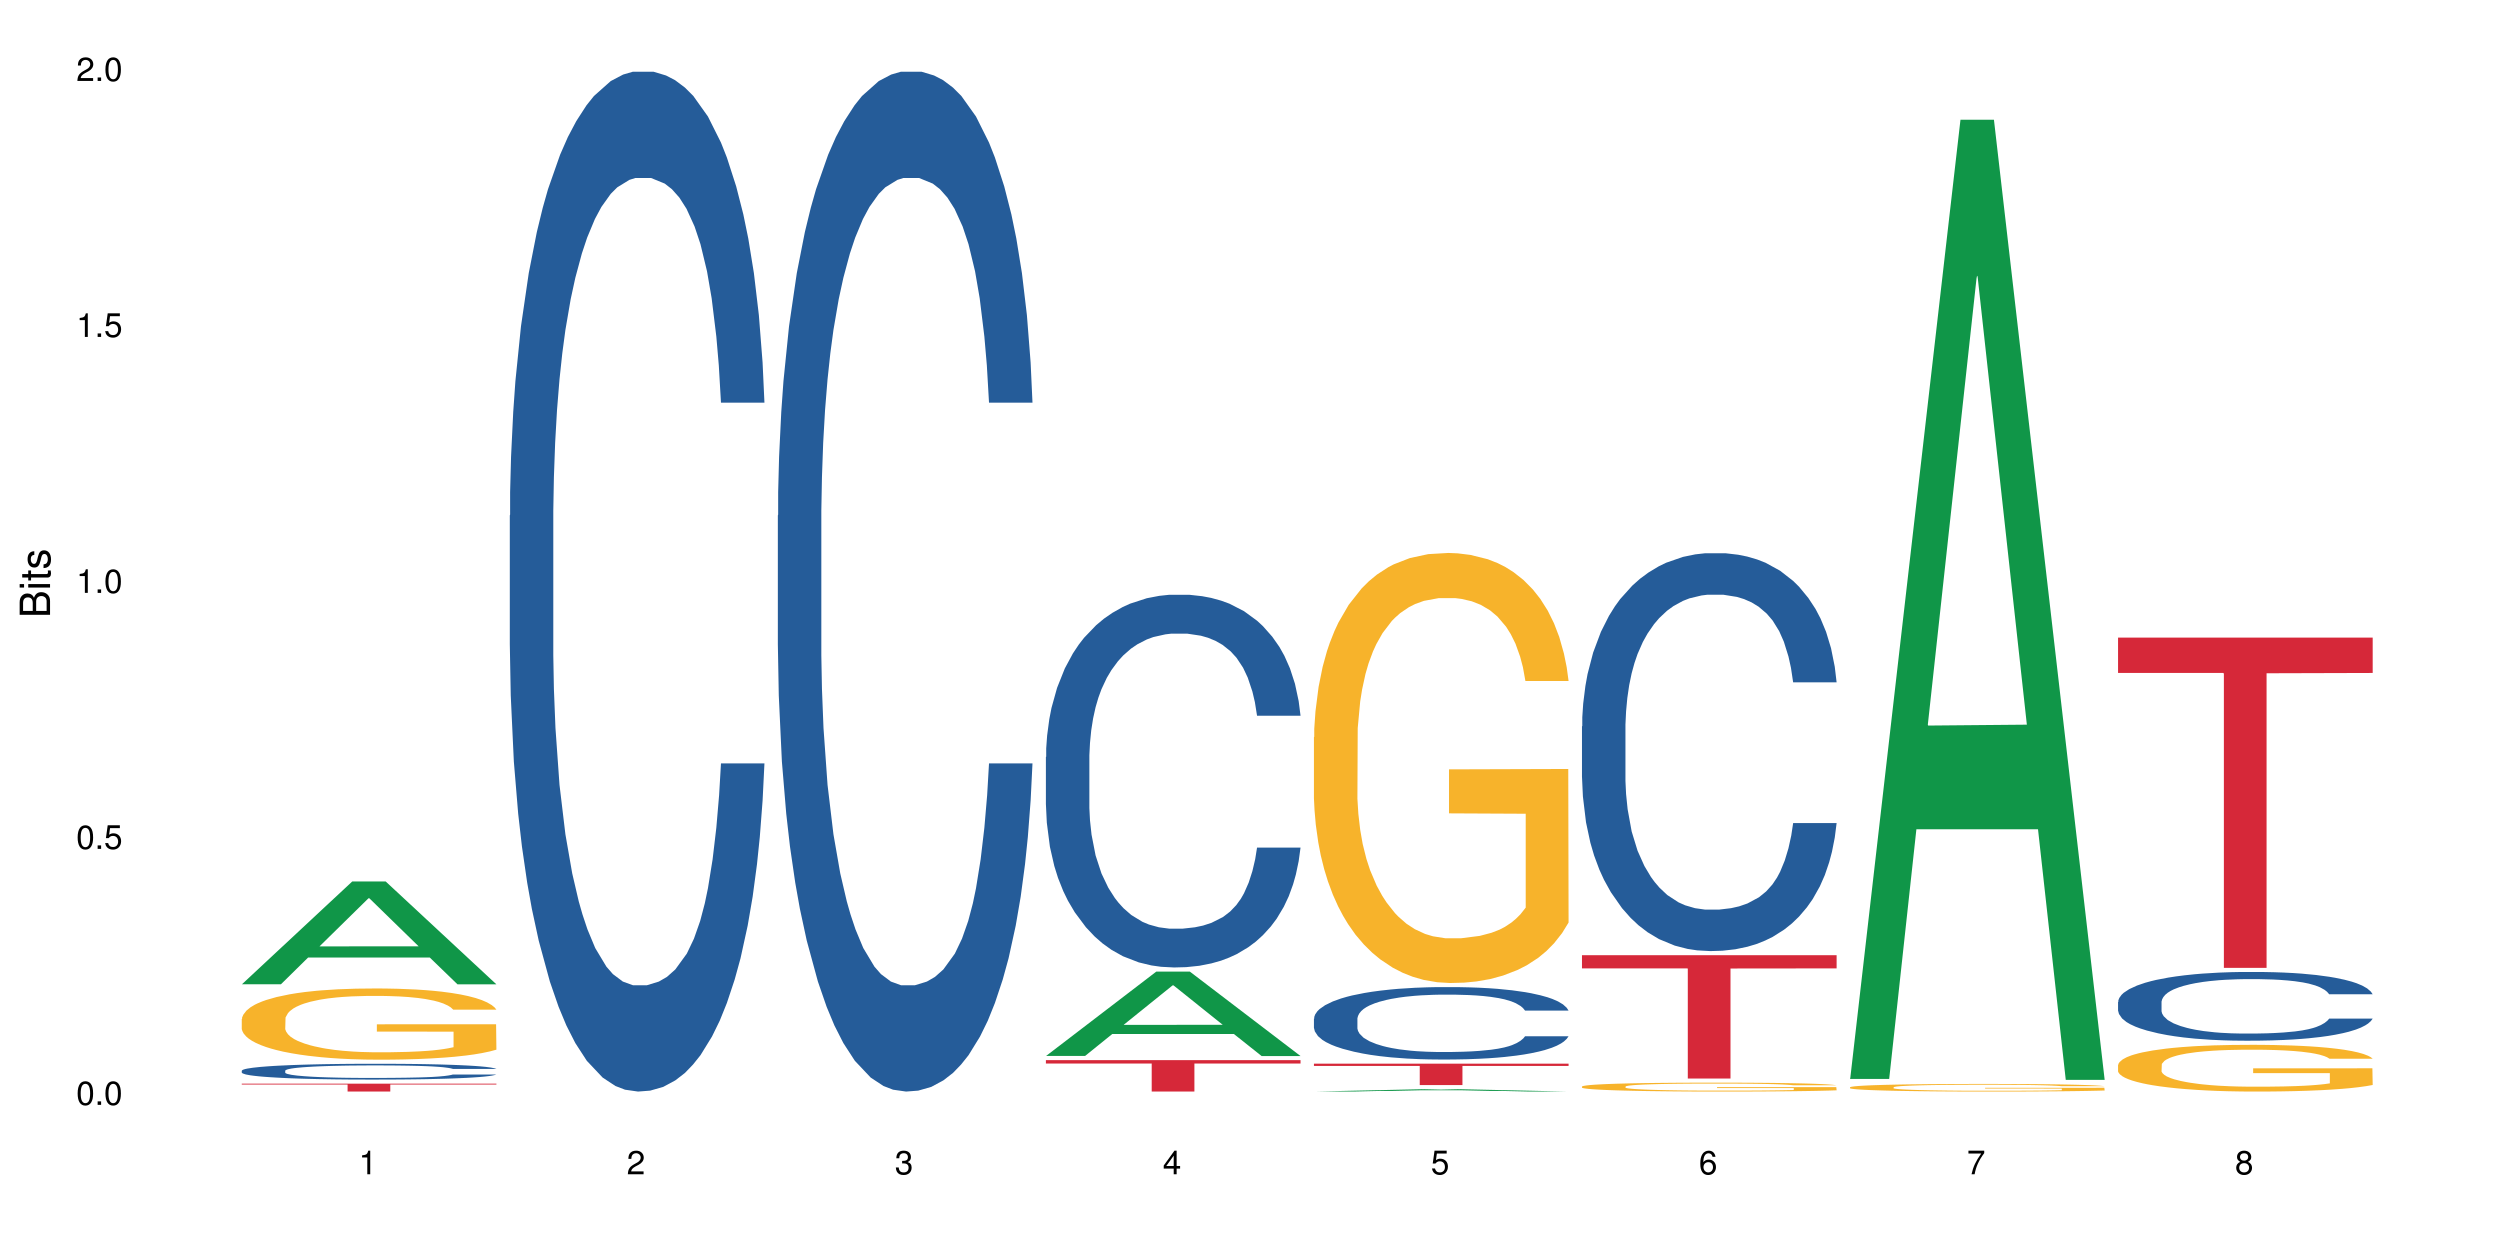 <?xml version="1.0" encoding="UTF-8"?>
<svg xmlns="http://www.w3.org/2000/svg" xmlns:xlink="http://www.w3.org/1999/xlink" width="720pt" height="360pt" viewBox="0 0 720 360" version="1.1">
<defs>
<g>
<symbol overflow="visible" id="glyph0-0">
<path style="stroke:none;" d=""/>
</symbol>
<symbol overflow="visible" id="glyph0-1">
<path style="stroke:none;" d="M 2.641 -6.797 C 2 -6.797 1.422 -6.531 1.078 -6.047 C 0.641 -5.453 0.406 -4.547 0.406 -3.297 C 0.406 -1 1.188 0.219 2.641 0.219 C 4.078 0.219 4.859 -1 4.859 -3.234 C 4.859 -4.562 4.656 -5.438 4.203 -6.047 C 3.844 -6.531 3.281 -6.797 2.641 -6.797 Z M 2.641 -6.047 C 3.547 -6.047 4 -5.125 4 -3.312 C 4 -1.375 3.562 -0.484 2.625 -0.484 C 1.734 -0.484 1.281 -1.422 1.281 -3.281 C 1.281 -5.141 1.734 -6.047 2.641 -6.047 Z M 2.641 -6.047 "/>
</symbol>
<symbol overflow="visible" id="glyph0-2">
<path style="stroke:none;" d="M 1.828 -1 L 0.828 -1 L 0.828 0 L 1.828 0 Z M 1.828 -1 "/>
</symbol>
<symbol overflow="visible" id="glyph0-3">
<path style="stroke:none;" d="M 4.562 -6.797 L 1.062 -6.797 L 0.547 -3.094 L 1.328 -3.094 C 1.719 -3.562 2.047 -3.734 2.578 -3.734 C 3.484 -3.734 4.062 -3.109 4.062 -2.094 C 4.062 -1.125 3.484 -0.531 2.578 -0.531 C 1.828 -0.531 1.375 -0.906 1.188 -1.672 L 0.328 -1.672 C 0.453 -1.109 0.547 -0.844 0.75 -0.594 C 1.125 -0.078 1.828 0.219 2.594 0.219 C 3.969 0.219 4.922 -0.781 4.922 -2.219 C 4.922 -3.562 4.031 -4.484 2.719 -4.484 C 2.25 -4.484 1.859 -4.359 1.469 -4.062 L 1.734 -5.969 L 4.562 -5.969 Z M 4.562 -6.797 "/>
</symbol>
<symbol overflow="visible" id="glyph0-4">
<path style="stroke:none;" d="M 2.484 -4.844 L 2.484 0 L 3.328 0 L 3.328 -6.797 L 2.766 -6.797 C 2.469 -5.75 2.281 -5.609 0.984 -5.453 L 0.984 -4.844 Z M 2.484 -4.844 "/>
</symbol>
<symbol overflow="visible" id="glyph0-5">
<path style="stroke:none;" d="M 4.859 -0.828 L 1.281 -0.828 C 1.359 -1.391 1.672 -1.75 2.5 -2.234 L 3.469 -2.75 C 4.406 -3.266 4.906 -3.969 4.906 -4.812 C 4.906 -5.375 4.672 -5.906 4.266 -6.266 C 3.859 -6.625 3.375 -6.797 2.719 -6.797 C 1.859 -6.797 1.219 -6.5 0.844 -5.922 C 0.609 -5.562 0.5 -5.125 0.484 -4.438 L 1.328 -4.438 C 1.359 -4.906 1.406 -5.188 1.531 -5.406 C 1.75 -5.812 2.188 -6.062 2.703 -6.062 C 3.469 -6.062 4.031 -5.516 4.031 -4.781 C 4.031 -4.25 3.719 -3.797 3.125 -3.438 L 2.234 -2.938 C 0.812 -2.141 0.406 -1.5 0.328 0 L 4.859 0 Z M 4.859 -0.828 "/>
</symbol>
<symbol overflow="visible" id="glyph0-6">
<path style="stroke:none;" d="M 2.125 -3.125 L 2.578 -3.125 C 3.516 -3.125 3.984 -2.703 3.984 -1.891 C 3.984 -1.031 3.469 -0.531 2.578 -0.531 C 1.656 -0.531 1.203 -0.984 1.156 -1.969 L 0.312 -1.969 C 0.344 -1.422 0.438 -1.078 0.609 -0.766 C 0.953 -0.109 1.625 0.219 2.547 0.219 C 3.953 0.219 4.859 -0.609 4.859 -1.906 C 4.859 -2.766 4.516 -3.25 3.703 -3.516 C 4.344 -3.766 4.656 -4.25 4.656 -4.938 C 4.656 -6.109 3.875 -6.797 2.578 -6.797 C 1.203 -6.797 0.484 -6.047 0.453 -4.609 L 1.297 -4.609 C 1.312 -5.016 1.344 -5.25 1.453 -5.453 C 1.641 -5.828 2.062 -6.062 2.594 -6.062 C 3.344 -6.062 3.797 -5.625 3.797 -4.906 C 3.797 -4.422 3.609 -4.141 3.25 -3.984 C 3.016 -3.891 2.719 -3.844 2.125 -3.844 Z M 2.125 -3.125 "/>
</symbol>
<symbol overflow="visible" id="glyph0-7">
<path style="stroke:none;" d="M 3.141 -1.625 L 3.141 0 L 3.984 0 L 3.984 -1.625 L 4.984 -1.625 L 4.984 -2.391 L 3.984 -2.391 L 3.984 -6.797 L 3.359 -6.797 L 0.266 -2.516 L 0.266 -1.625 Z M 3.141 -2.391 L 1 -2.391 L 3.141 -5.359 Z M 3.141 -2.391 "/>
</symbol>
<symbol overflow="visible" id="glyph0-8">
<path style="stroke:none;" d="M 4.781 -5.031 C 4.609 -6.141 3.891 -6.797 2.844 -6.797 C 2.094 -6.797 1.422 -6.438 1.031 -5.828 C 0.609 -5.172 0.406 -4.344 0.406 -3.094 C 0.406 -1.953 0.578 -1.234 0.984 -0.625 C 1.359 -0.078 1.953 0.219 2.703 0.219 C 3.984 0.219 4.922 -0.734 4.922 -2.078 C 4.922 -3.344 4.062 -4.234 2.844 -4.234 C 2.172 -4.234 1.641 -3.969 1.281 -3.469 C 1.281 -5.125 1.828 -6.047 2.797 -6.047 C 3.391 -6.047 3.797 -5.672 3.938 -5.031 Z M 2.734 -3.484 C 3.547 -3.484 4.062 -2.922 4.062 -2 C 4.062 -1.156 3.484 -0.531 2.703 -0.531 C 1.922 -0.531 1.328 -1.188 1.328 -2.047 C 1.328 -2.891 1.906 -3.484 2.734 -3.484 Z M 2.734 -3.484 "/>
</symbol>
<symbol overflow="visible" id="glyph0-9">
<path style="stroke:none;" d="M 4.984 -6.797 L 0.438 -6.797 L 0.438 -5.969 L 4.109 -5.969 C 2.5 -3.656 1.828 -2.234 1.328 0 L 2.219 0 C 2.594 -2.172 3.453 -4.047 4.984 -6.094 Z M 4.984 -6.797 "/>
</symbol>
<symbol overflow="visible" id="glyph0-10">
<path style="stroke:none;" d="M 3.75 -3.578 C 4.453 -4 4.688 -4.344 4.688 -4.984 C 4.688 -6.047 3.844 -6.797 2.641 -6.797 C 1.438 -6.797 0.594 -6.047 0.594 -4.984 C 0.594 -4.359 0.828 -4.016 1.516 -3.578 C 0.734 -3.203 0.359 -2.641 0.359 -1.891 C 0.359 -0.641 1.297 0.219 2.641 0.219 C 3.984 0.219 4.922 -0.641 4.922 -1.875 C 4.922 -2.641 4.531 -3.203 3.75 -3.578 Z M 2.641 -6.047 C 3.359 -6.047 3.812 -5.625 3.812 -4.969 C 3.812 -4.344 3.344 -3.922 2.641 -3.922 C 1.922 -3.922 1.453 -4.344 1.453 -4.984 C 1.453 -5.625 1.922 -6.047 2.641 -6.047 Z M 2.641 -3.203 C 3.484 -3.203 4.062 -2.672 4.062 -1.875 C 4.062 -1.062 3.484 -0.531 2.625 -0.531 C 1.797 -0.531 1.219 -1.078 1.219 -1.875 C 1.219 -2.672 1.797 -3.203 2.641 -3.203 Z M 2.641 -3.203 "/>
</symbol>
<symbol overflow="visible" id="glyph1-0">
<path style="stroke:none;" d=""/>
</symbol>
<symbol overflow="visible" id="glyph1-1">
<path style="stroke:none;" d="M 0 -0.953 L 0 -4.891 C 0 -5.719 -0.234 -6.344 -0.734 -6.797 C -1.188 -7.234 -1.812 -7.469 -2.5 -7.469 C -3.547 -7.469 -4.188 -7 -4.625 -5.875 C -4.984 -6.672 -5.641 -7.094 -6.531 -7.094 C -7.156 -7.094 -7.734 -6.859 -8.141 -6.391 C -8.562 -5.938 -8.75 -5.344 -8.75 -4.5 L -8.75 -0.953 Z M -4.984 -2.062 L -7.766 -2.062 L -7.766 -4.219 C -7.766 -4.844 -7.688 -5.203 -7.453 -5.5 C -7.219 -5.812 -6.859 -5.969 -6.375 -5.969 C -5.906 -5.969 -5.531 -5.812 -5.297 -5.5 C -5.062 -5.203 -4.984 -4.844 -4.984 -4.219 Z M -0.984 -2.062 L -4 -2.062 L -4 -4.781 C -4 -5.328 -3.859 -5.688 -3.578 -5.953 C -3.297 -6.219 -2.922 -6.359 -2.484 -6.359 C -2.062 -6.359 -1.688 -6.219 -1.406 -5.953 C -1.109 -5.688 -0.984 -5.328 -0.984 -4.781 Z M -0.984 -2.062 "/>
</symbol>
<symbol overflow="visible" id="glyph1-2">
<path style="stroke:none;" d="M -6.281 -1.797 L -6.281 -0.797 L 0 -0.797 L 0 -1.797 Z M -8.75 -1.797 L -8.75 -0.797 L -7.484 -0.797 L -7.484 -1.797 Z M -8.75 -1.797 "/>
</symbol>
<symbol overflow="visible" id="glyph1-3">
<path style="stroke:none;" d="M -6.281 -3.047 L -6.281 -2.016 L -8.016 -2.016 L -8.016 -1.016 L -6.281 -1.016 L -6.281 -0.172 L -5.469 -0.172 L -5.469 -1.016 L -0.719 -1.016 C -0.078 -1.016 0.281 -1.453 0.281 -2.234 C 0.281 -2.469 0.25 -2.719 0.188 -3.047 L -0.641 -3.047 C -0.609 -2.922 -0.594 -2.766 -0.594 -2.562 C -0.594 -2.141 -0.719 -2.016 -1.156 -2.016 L -5.469 -2.016 L -5.469 -3.047 Z M -6.281 -3.047 "/>
</symbol>
<symbol overflow="visible" id="glyph1-4">
<path style="stroke:none;" d="M -4.531 -5.25 C -5.766 -5.25 -6.469 -4.422 -6.469 -2.969 C -6.469 -1.516 -5.719 -0.562 -4.547 -0.562 C -3.562 -0.562 -3.094 -1.062 -2.734 -2.562 L -2.516 -3.484 C -2.344 -4.188 -2.094 -4.469 -1.625 -4.469 C -1.047 -4.469 -0.641 -3.875 -0.641 -3 C -0.641 -2.453 -0.797 -2 -1.062 -1.75 C -1.25 -1.594 -1.422 -1.531 -1.875 -1.469 L -1.875 -0.406 C -0.422 -0.453 0.281 -1.266 0.281 -2.922 C 0.281 -4.5 -0.5 -5.516 -1.719 -5.516 C -2.656 -5.516 -3.172 -4.984 -3.469 -3.734 L -3.703 -2.766 C -3.891 -1.953 -4.156 -1.609 -4.594 -1.609 C -5.172 -1.609 -5.547 -2.125 -5.547 -2.938 C -5.547 -3.75 -5.203 -4.172 -4.531 -4.203 Z M -4.531 -5.25 "/>
</symbol>
</g>
</defs>
<g id="surface101251">
<rect x="0" y="0" width="720" height="360" style="fill:rgb(100%,100%,100%);fill-opacity:1;stroke:none;"/>
<path style=" stroke:none;fill-rule:nonzero;fill:rgb(6.275%,58.824%,28.235%);fill-opacity:1;" d="M 69.629 283.469 L 69.707 283.441 L 101.441 253.867 L 111.078 253.867 L 142.965 283.496 L 131.762 283.496 L 123.77 275.762 L 88.746 275.762 L 80.91 283.469 L 69.629 283.469 L 92.117 272.562 L 120.559 272.535 L 106.375 258.707 L 106.219 258.68 L 106.062 258.762 L 92.039 272.535 L 92.117 272.562 Z M 69.629 283.469 "/>
<path style=" stroke:none;fill-rule:nonzero;fill:rgb(14.51%,36.078%,60%);fill-opacity:1;" d="M 69.629 308.348 L 69.719 308.344 L 69.719 308.246 L 69.988 308.086 L 70.613 307.887 L 71.238 307.75 L 72.848 307.504 L 75.086 307.266 L 77.41 307.086 L 79.109 306.977 L 80.629 306.895 L 84.117 306.738 L 86.355 306.66 L 88.77 306.59 L 91.719 306.52 L 93.867 306.477 L 98.695 306.41 L 102.273 306.383 L 105.047 306.367 L 111.039 306.367 L 114.613 306.387 L 117.207 306.406 L 120.07 306.438 L 122.484 306.477 L 126.688 306.566 L 130.445 306.684 L 132.145 306.75 L 134.828 306.879 L 136.883 307.004 L 138.316 307.113 L 139.926 307.266 L 141.355 307.453 L 142.43 307.668 L 142.965 307.844 L 130.445 307.844 L 129.82 307.68 L 129.102 307.551 L 127.762 307.379 L 126.422 307.258 L 124.543 307.137 L 122.844 307.059 L 120.516 306.98 L 118.461 306.93 L 116.312 306.895 L 114.258 306.867 L 110.32 306.844 L 105.762 306.844 L 104.062 306.852 L 100.574 306.883 L 98.695 306.914 L 96.012 306.973 L 94.133 307.027 L 91.898 307.109 L 90.379 307.18 L 88.5 307.289 L 87.16 307.383 L 85.637 307.52 L 84.742 307.625 L 83.938 307.742 L 83.223 307.879 L 82.688 308.023 L 82.328 308.18 L 82.148 308.328 L 82.148 308.973 L 82.328 309.121 L 82.777 309.297 L 83.938 309.551 L 85.637 309.773 L 87.605 309.945 L 89.484 310.07 L 90.559 310.129 L 91.988 310.195 L 94.223 310.277 L 97.445 310.363 L 99.32 310.395 L 102.184 310.43 L 105.137 310.445 L 109.07 310.445 L 112.559 310.43 L 114.883 310.406 L 117.297 310.375 L 120.605 310.305 L 122.664 310.238 L 124.453 310.16 L 125.793 310.078 L 126.688 310.012 L 128.031 309.883 L 129.102 309.742 L 129.906 309.598 L 130.445 309.457 L 142.965 309.457 L 142.43 309.621 L 141.625 309.785 L 140.82 309.906 L 139.566 310.051 L 138.137 310.18 L 136.078 310.324 L 134.379 310.422 L 132.145 310.523 L 130.086 310.605 L 127.852 310.676 L 124.543 310.758 L 122.395 310.801 L 120.07 310.836 L 117.297 310.871 L 113.809 310.898 L 110.055 310.914 L 106.566 310.918 L 102.809 310.91 L 100.035 310.895 L 96.371 310.855 L 91.809 310.781 L 88.5 310.703 L 85.906 310.625 L 83.672 310.543 L 81.168 310.43 L 77.945 310.246 L 75.98 310.105 L 74.637 309.988 L 73.117 309.824 L 72.043 309.68 L 70.793 309.445 L 69.898 309.152 L 69.629 308.922 Z M 69.629 308.348 "/>
<path style=" stroke:none;fill-rule:nonzero;fill:rgb(96.863%,70.196%,16.863%);fill-opacity:1;" d="M 69.629 293.461 L 69.719 293.445 L 69.719 293.07 L 70.078 292.227 L 70.973 291.066 L 72.133 290.109 L 73.387 289.359 L 74.191 288.969 L 75.531 288.406 L 76.695 287.992 L 79.645 287.148 L 83.402 286.363 L 85.461 286.027 L 87.785 285.707 L 91.094 285.352 L 92.613 285.223 L 97.266 284.922 L 102.543 284.734 L 108.355 284.676 L 111.039 284.695 L 114.703 284.77 L 119.711 284.977 L 122.574 285.164 L 124.809 285.352 L 127.137 285.594 L 129.996 285.969 L 132.68 286.418 L 134.828 286.871 L 136.973 287.43 L 138.762 288.031 L 140.281 288.688 L 141.625 289.473 L 142.43 290.129 L 142.965 290.785 L 130.535 290.785 L 129.82 290.129 L 129.016 289.621 L 127.672 289.004 L 126.332 288.555 L 124.988 288.199 L 122.484 287.711 L 120.34 287.414 L 117.656 287.148 L 115.062 286.98 L 112.109 286.871 L 110.32 286.832 L 105.582 286.832 L 101.289 286.961 L 98.785 287.113 L 96.996 287.262 L 94.492 287.543 L 92.973 287.77 L 92.078 287.918 L 89.395 288.5 L 87.605 289.023 L 86.621 289.379 L 85.371 289.941 L 84.477 290.445 L 83.492 291.195 L 82.953 291.758 L 82.238 293.031 L 82.148 296.402 L 82.418 297.117 L 82.953 297.883 L 83.672 298.559 L 84.742 299.27 L 85.816 299.812 L 87.695 300.543 L 89.305 301.031 L 90.559 301.348 L 92.973 301.855 L 93.957 302.023 L 96.281 302.359 L 98.695 302.621 L 101.648 302.848 L 103.883 302.961 L 107.461 303.055 L 112.02 303.055 L 117.387 302.941 L 120.785 302.793 L 123.109 302.641 L 124.633 302.512 L 126.508 302.305 L 127.852 302.117 L 129.102 301.91 L 130.625 301.594 L 130.625 297.117 L 108.535 297.098 L 108.535 295 L 142.875 294.98 L 142.965 302.305 L 141.086 302.809 L 138.762 303.297 L 136.527 303.672 L 134.199 303.988 L 130.891 304.348 L 128.207 304.57 L 124.094 304.832 L 120.34 305 L 116.402 305.113 L 112.914 305.172 L 108.801 305.188 L 105.137 305.152 L 101.199 305.039 L 98.07 304.891 L 95.207 304.703 L 92.344 304.457 L 88.77 304.066 L 86.441 303.746 L 84.027 303.352 L 81.613 302.887 L 79.469 302.379 L 78.035 301.984 L 76.605 301.535 L 75.086 300.973 L 73.652 300.336 L 72.582 299.758 L 71.598 299.102 L 70.883 298.484 L 70.164 297.641 L 69.809 296.965 L 69.629 296.387 Z M 69.629 293.461 "/>
<path style=" stroke:none;fill-rule:nonzero;fill:rgb(83.922%,15.686%,22.353%);fill-opacity:1;" d="M 69.629 312.098 L 142.965 312.098 L 142.965 312.344 L 112.402 312.344 L 112.402 314.371 L 100.105 314.371 L 100.105 312.348 L 99.926 312.344 L 69.629 312.344 Z M 69.629 312.098 "/>
<path style=" stroke:none;fill-rule:nonzero;fill:rgb(14.51%,36.078%,60%);fill-opacity:1;" d="M 146.824 148.457 L 146.914 148.188 L 146.914 141.742 L 147.184 131.543 L 147.809 118.656 L 148.434 109.797 L 150.043 93.957 L 152.281 78.652 L 154.605 66.84 L 156.305 59.859 L 157.824 54.492 L 161.312 44.559 L 163.551 39.457 L 165.965 34.891 L 168.914 30.328 L 171.062 27.645 L 175.891 23.348 L 179.469 21.469 L 182.242 20.664 L 188.234 20.664 L 191.812 21.738 L 194.406 23.078 L 197.266 25.227 L 199.68 27.645 L 203.883 33.551 L 207.641 41.066 L 209.34 45.363 L 212.023 53.684 L 214.078 61.738 L 215.512 68.719 L 217.121 78.652 L 218.551 90.734 L 219.625 104.426 L 220.16 115.969 L 207.641 115.969 L 207.016 105.23 L 206.301 96.91 L 204.957 85.902 L 203.617 78.117 L 201.738 70.332 L 200.039 65.23 L 197.715 60.129 L 195.656 56.906 L 193.512 54.492 L 191.453 52.879 L 187.52 51.27 L 182.957 51.27 L 181.258 51.805 L 177.77 53.953 L 175.891 55.832 L 173.207 59.59 L 171.332 63.082 L 169.094 68.449 L 167.574 73.016 L 165.695 79.996 L 164.355 86.172 L 162.836 95.031 L 161.941 101.742 L 161.137 109.258 L 160.418 118.117 L 159.883 127.516 L 159.523 137.449 L 159.348 147.113 L 159.348 188.727 L 159.523 198.391 L 159.973 209.668 L 161.137 226.043 L 162.836 240.273 L 164.801 251.547 L 166.68 259.602 L 167.754 263.359 L 169.184 267.656 L 171.418 273.027 L 174.641 278.395 L 176.516 280.543 L 179.379 282.691 L 182.332 283.766 L 186.266 283.766 L 189.754 282.691 L 192.078 281.348 L 194.492 279.199 L 197.805 274.637 L 199.859 270.34 L 201.648 265.242 L 202.988 260.141 L 203.883 255.844 L 205.227 247.52 L 206.301 238.395 L 207.105 228.996 L 207.641 219.867 L 220.16 219.867 L 219.625 230.609 L 218.82 241.078 L 218.016 248.863 L 216.762 258.262 L 215.332 266.582 L 213.273 275.98 L 211.574 282.152 L 209.34 288.867 L 207.281 293.969 L 205.047 298.531 L 201.738 303.898 L 199.59 306.586 L 197.266 309 L 194.492 311.148 L 191.004 313.027 L 187.25 314.102 L 183.762 314.371 L 180.004 313.832 L 177.234 312.762 L 173.566 310.344 L 169.004 305.512 L 165.695 300.41 L 163.102 295.309 L 160.867 289.941 L 158.363 282.691 L 155.145 270.879 L 153.176 261.75 L 151.832 254.234 L 150.312 243.762 L 149.238 234.367 L 147.988 219.332 L 147.094 200.27 L 146.824 185.504 Z M 146.824 148.457 "/>
<path style=" stroke:none;fill-rule:nonzero;fill:rgb(14.51%,36.078%,60%);fill-opacity:1;" d="M 224.02 148.457 L 224.109 148.188 L 224.109 141.742 L 224.379 131.543 L 225.004 118.656 L 225.633 109.797 L 227.242 93.957 L 229.477 78.652 L 231.801 66.84 L 233.5 59.859 L 235.023 54.492 L 238.508 44.559 L 240.746 39.457 L 243.16 34.891 L 246.113 30.328 L 248.258 27.645 L 253.086 23.348 L 256.664 21.469 L 259.438 20.664 L 265.43 20.664 L 269.008 21.738 L 271.602 23.078 L 274.461 25.227 L 276.875 27.645 L 281.082 33.551 L 284.836 41.066 L 286.535 45.363 L 289.219 53.684 L 291.277 61.738 L 292.707 68.719 L 294.316 78.652 L 295.746 90.734 L 296.82 104.426 L 297.355 115.969 L 284.836 115.969 L 284.211 105.23 L 283.496 96.91 L 282.152 85.902 L 280.812 78.117 L 278.934 70.332 L 277.234 65.23 L 274.91 60.129 L 272.852 56.906 L 270.707 54.492 L 268.648 52.879 L 264.715 51.27 L 260.152 51.27 L 258.453 51.805 L 254.965 53.953 L 253.086 55.832 L 250.406 59.59 L 248.527 63.082 L 246.289 68.449 L 244.77 73.016 L 242.891 79.996 L 241.551 86.172 L 240.031 95.031 L 239.137 101.742 L 238.332 109.258 L 237.613 118.117 L 237.078 127.516 L 236.723 137.449 L 236.543 147.113 L 236.543 188.727 L 236.723 198.391 L 237.168 209.668 L 238.332 226.043 L 240.031 240.273 L 241.996 251.547 L 243.875 259.602 L 244.949 263.359 L 246.379 267.656 L 248.617 273.027 L 251.836 278.395 L 253.715 280.543 L 256.574 282.691 L 259.527 283.766 L 263.461 283.766 L 266.949 282.691 L 269.273 281.348 L 271.691 279.199 L 275 274.637 L 277.055 270.34 L 278.844 265.242 L 280.188 260.141 L 281.082 255.844 L 282.422 247.52 L 283.496 238.395 L 284.301 228.996 L 284.836 219.867 L 297.355 219.867 L 296.82 230.609 L 296.016 241.078 L 295.211 248.863 L 293.957 258.262 L 292.527 266.582 L 290.473 275.98 L 288.773 282.152 L 286.535 288.867 L 284.48 293.969 L 282.242 298.531 L 278.934 303.898 L 276.789 306.586 L 274.461 309 L 271.691 311.148 L 268.203 313.027 L 264.445 314.102 L 260.957 314.371 L 257.203 313.832 L 254.43 312.762 L 250.762 310.344 L 246.199 305.512 L 242.891 300.41 L 240.297 295.309 L 238.062 289.941 L 235.559 282.691 L 232.34 270.879 L 230.371 261.75 L 229.031 254.234 L 227.508 243.762 L 226.438 234.367 L 225.184 219.332 L 224.289 200.27 L 224.02 185.504 Z M 224.02 148.457 "/>
<path style=" stroke:none;fill-rule:nonzero;fill:rgb(6.275%,58.824%,28.235%);fill-opacity:1;" d="M 301.219 304.117 L 301.297 304.094 L 333.027 279.812 L 342.664 279.812 L 374.555 304.141 L 363.348 304.141 L 355.355 297.789 L 320.336 297.789 L 312.5 304.117 L 301.219 304.117 L 323.703 295.164 L 352.145 295.141 L 337.965 283.789 L 337.809 283.766 L 337.648 283.836 L 323.625 295.141 L 323.703 295.164 Z M 301.219 304.117 "/>
<path style=" stroke:none;fill-rule:nonzero;fill:rgb(14.51%,36.078%,60%);fill-opacity:1;" d="M 301.219 218.008 L 301.305 217.91 L 301.305 215.555 L 301.574 211.828 L 302.199 207.117 L 302.828 203.879 L 304.438 198.094 L 306.672 192.5 L 308.996 188.184 L 310.695 185.633 L 312.219 183.672 L 315.707 180.039 L 317.941 178.176 L 320.355 176.508 L 323.309 174.84 L 325.453 173.859 L 330.285 172.289 L 333.859 171.605 L 336.633 171.309 L 342.625 171.309 L 346.203 171.703 L 348.797 172.191 L 351.656 172.977 L 354.074 173.859 L 358.277 176.02 L 362.031 178.766 L 363.73 180.336 L 366.414 183.375 L 368.473 186.32 L 369.902 188.871 L 371.512 192.5 L 372.945 196.914 L 374.016 201.918 L 374.555 206.137 L 362.031 206.137 L 361.406 202.211 L 360.691 199.172 L 359.348 195.148 L 358.008 192.305 L 356.129 189.457 L 354.43 187.594 L 352.105 185.73 L 350.047 184.555 L 347.902 183.672 L 345.844 183.082 L 341.91 182.492 L 337.348 182.492 L 335.648 182.691 L 332.16 183.473 L 330.285 184.16 L 327.602 185.535 L 325.723 186.809 L 323.484 188.773 L 321.965 190.441 L 320.086 192.992 L 318.746 195.246 L 317.227 198.484 L 316.332 200.938 L 315.527 203.684 L 314.812 206.922 L 314.273 210.355 L 313.918 213.984 L 313.738 217.516 L 313.738 232.723 L 313.918 236.254 L 314.363 240.375 L 315.527 246.359 L 317.227 251.559 L 319.195 255.68 L 321.07 258.621 L 322.145 259.996 L 323.574 261.566 L 325.812 263.527 L 329.031 265.488 L 330.91 266.273 L 333.77 267.059 L 336.723 267.449 L 340.656 267.449 L 344.145 267.059 L 346.473 266.566 L 348.887 265.785 L 352.195 264.117 L 354.25 262.547 L 356.039 260.684 L 357.383 258.816 L 358.277 257.25 L 359.617 254.207 L 360.691 250.871 L 361.496 247.438 L 362.031 244.102 L 374.555 244.102 L 374.016 248.027 L 373.211 251.852 L 372.406 254.699 L 371.156 258.133 L 369.723 261.172 L 367.668 264.605 L 365.969 266.863 L 363.73 269.316 L 361.676 271.18 L 359.438 272.848 L 356.129 274.809 L 353.984 275.789 L 351.656 276.672 L 348.887 277.457 L 345.398 278.145 L 341.641 278.535 L 338.152 278.633 L 334.398 278.438 L 331.625 278.047 L 327.957 277.164 L 323.398 275.398 L 320.086 273.535 L 317.496 271.668 L 315.258 269.707 L 312.754 267.059 L 309.535 262.742 L 307.566 259.406 L 306.227 256.66 L 304.707 252.832 L 303.633 249.398 L 302.379 243.906 L 301.484 236.941 L 301.219 231.547 Z M 301.219 218.008 "/>
<path style=" stroke:none;fill-rule:nonzero;fill:rgb(83.922%,15.686%,22.353%);fill-opacity:1;" d="M 301.219 305.32 L 374.555 305.32 L 374.555 306.289 L 343.988 306.297 L 343.988 314.371 L 331.691 314.371 L 331.691 306.305 L 331.516 306.289 L 301.219 306.289 Z M 301.219 305.32 "/>
<path style=" stroke:none;fill-rule:nonzero;fill:rgb(6.275%,58.824%,28.235%);fill-opacity:1;" d="M 378.414 314.371 L 378.492 314.371 L 410.223 313.676 L 419.859 313.676 L 451.75 314.371 L 440.547 314.371 L 432.555 314.188 L 397.531 314.188 L 389.695 314.371 L 378.414 314.371 L 400.898 314.113 L 429.34 314.113 L 415.16 313.789 L 414.848 313.789 L 400.82 314.113 L 400.898 314.113 Z M 378.414 314.371 "/>
<path style=" stroke:none;fill-rule:nonzero;fill:rgb(14.51%,36.078%,60%);fill-opacity:1;" d="M 378.414 293.367 L 378.504 293.348 L 378.504 292.891 L 378.77 292.164 L 379.398 291.25 L 380.023 290.621 L 381.633 289.496 L 383.867 288.41 L 386.195 287.57 L 387.895 287.074 L 389.414 286.691 L 392.902 285.988 L 395.137 285.625 L 397.551 285.301 L 400.504 284.977 L 402.648 284.785 L 407.48 284.48 L 411.055 284.348 L 413.828 284.289 L 419.82 284.289 L 423.398 284.367 L 425.992 284.461 L 428.855 284.613 L 431.27 284.785 L 435.473 285.207 L 439.227 285.738 L 440.926 286.043 L 443.609 286.637 L 445.668 287.207 L 447.098 287.703 L 448.707 288.41 L 450.141 289.266 L 451.211 290.238 L 451.75 291.059 L 439.227 291.059 L 438.602 290.297 L 437.887 289.707 L 436.547 288.922 L 435.203 288.371 L 433.324 287.816 L 431.625 287.457 L 429.301 287.094 L 427.246 286.863 L 425.098 286.691 L 423.039 286.578 L 419.105 286.465 L 414.543 286.465 L 412.844 286.504 L 409.355 286.656 L 407.48 286.789 L 404.797 287.055 L 402.918 287.305 L 400.684 287.684 L 399.16 288.008 L 397.285 288.504 L 395.941 288.941 L 394.422 289.57 L 393.527 290.047 L 392.723 290.582 L 392.008 291.211 L 391.469 291.879 L 391.113 292.586 L 390.934 293.27 L 390.934 296.227 L 391.113 296.914 L 391.559 297.715 L 392.723 298.875 L 394.422 299.887 L 396.391 300.688 L 398.266 301.258 L 399.34 301.527 L 400.773 301.832 L 403.008 302.211 L 406.227 302.594 L 408.105 302.746 L 410.969 302.898 L 413.918 302.977 L 417.855 302.977 L 421.34 302.898 L 423.668 302.805 L 426.082 302.652 L 429.391 302.328 L 431.449 302.023 L 433.234 301.66 L 434.578 301.297 L 435.473 300.992 L 436.812 300.402 L 437.887 299.754 L 438.691 299.086 L 439.227 298.438 L 451.75 298.438 L 451.211 299.199 L 450.406 299.945 L 449.602 300.496 L 448.352 301.164 L 446.918 301.754 L 444.863 302.422 L 443.164 302.859 L 440.926 303.336 L 438.871 303.699 L 436.637 304.023 L 433.324 304.406 L 431.18 304.598 L 428.855 304.77 L 426.082 304.922 L 422.594 305.055 L 418.836 305.129 L 415.348 305.148 L 411.594 305.109 L 408.82 305.035 L 405.152 304.863 L 400.594 304.52 L 397.285 304.156 L 394.691 303.797 L 392.453 303.414 L 389.949 302.898 L 386.73 302.059 L 384.762 301.41 L 383.422 300.879 L 381.902 300.133 L 380.828 299.469 L 379.574 298.398 L 378.68 297.047 L 378.414 295.996 Z M 378.414 293.367 "/>
<path style=" stroke:none;fill-rule:nonzero;fill:rgb(96.863%,70.196%,16.863%);fill-opacity:1;" d="M 378.414 212.301 L 378.504 212.188 L 378.504 209.926 L 378.859 204.836 L 379.754 197.824 L 380.918 192.055 L 382.168 187.527 L 382.973 185.152 L 384.316 181.762 L 385.477 179.273 L 388.43 174.184 L 392.188 169.43 L 394.242 167.395 L 396.566 165.473 L 399.879 163.324 L 401.398 162.531 L 406.047 160.723 L 411.324 159.59 L 417.137 159.25 L 419.82 159.363 L 423.488 159.816 L 428.496 161.062 L 431.359 162.191 L 433.594 163.324 L 435.918 164.793 L 438.781 167.055 L 441.465 169.77 L 443.609 172.484 L 445.758 175.879 L 447.547 179.5 L 449.066 183.457 L 450.406 188.207 L 451.211 192.168 L 451.75 196.125 L 439.316 196.125 L 438.602 192.168 L 437.797 189.113 L 436.457 185.379 L 435.113 182.664 L 433.773 180.516 L 431.27 177.574 L 429.121 175.766 L 426.438 174.184 L 423.848 173.164 L 420.895 172.484 L 419.105 172.258 L 414.367 172.258 L 410.074 173.051 L 407.57 173.957 L 405.781 174.859 L 403.277 176.559 L 401.754 177.914 L 400.859 178.82 L 398.18 182.324 L 396.391 185.492 L 395.406 187.641 L 394.152 191.035 L 393.258 194.09 L 392.277 198.613 L 391.738 202.008 L 391.023 209.699 L 390.934 230.059 L 391.203 234.359 L 391.738 238.996 L 392.453 243.066 L 393.527 247.367 L 394.602 250.648 L 396.48 255.059 L 398.09 258 L 399.34 259.922 L 401.754 262.977 L 402.738 263.996 L 405.066 266.031 L 407.48 267.613 L 410.43 268.973 L 412.668 269.648 L 416.242 270.215 L 420.805 270.215 L 426.172 269.535 L 429.57 268.633 L 431.895 267.727 L 433.414 266.934 L 435.293 265.691 L 436.637 264.559 L 437.887 263.316 L 439.406 261.395 L 439.406 234.359 L 417.316 234.246 L 417.316 221.578 L 451.66 221.465 L 451.75 265.691 L 449.871 268.746 L 447.547 271.688 L 445.309 273.949 L 442.984 275.871 L 439.676 278.02 L 436.992 279.379 L 432.879 280.961 L 429.121 281.98 L 425.188 282.66 L 421.699 282.996 L 417.586 283.109 L 413.918 282.883 L 409.984 282.207 L 406.852 281.301 L 403.992 280.168 L 401.129 278.699 L 397.551 276.324 L 395.227 274.402 L 392.812 272.027 L 390.398 269.199 L 388.25 266.145 L 386.82 263.77 L 385.391 261.055 L 383.867 257.66 L 382.438 253.812 L 381.363 250.309 L 380.379 246.348 L 379.664 242.617 L 378.949 237.527 L 378.594 233.453 L 378.414 229.945 Z M 378.414 212.301 "/>
<path style=" stroke:none;fill-rule:nonzero;fill:rgb(83.922%,15.686%,22.353%);fill-opacity:1;" d="M 378.414 306.328 L 451.75 306.328 L 451.75 306.988 L 421.184 306.996 L 421.184 312.496 L 408.887 312.496 L 408.887 307 L 408.711 306.988 L 378.414 306.988 Z M 378.414 306.328 "/>
<path style=" stroke:none;fill-rule:nonzero;fill:rgb(14.51%,36.078%,60%);fill-opacity:1;" d="M 455.609 209.191 L 455.699 209.09 L 455.699 206.574 L 455.965 202.594 L 456.594 197.566 L 457.219 194.113 L 458.828 187.934 L 461.066 181.965 L 463.391 177.355 L 465.09 174.633 L 466.609 172.539 L 470.098 168.664 L 472.332 166.676 L 474.746 164.895 L 477.699 163.113 L 479.848 162.066 L 484.676 160.391 L 488.254 159.656 L 491.023 159.344 L 497.016 159.344 L 500.594 159.762 L 503.188 160.285 L 506.051 161.125 L 508.465 162.066 L 512.668 164.371 L 516.426 167.301 L 518.125 168.977 L 520.805 172.227 L 522.863 175.367 L 524.293 178.09 L 525.906 181.965 L 527.336 186.676 L 528.41 192.02 L 528.945 196.52 L 516.426 196.52 L 515.797 192.332 L 515.082 189.086 L 513.742 184.793 L 512.398 181.754 L 510.523 178.719 L 508.824 176.727 L 506.496 174.738 L 504.441 173.48 L 502.293 172.539 L 500.238 171.91 L 496.301 171.281 L 491.742 171.281 L 490.043 171.492 L 486.555 172.328 L 484.676 173.062 L 481.992 174.527 L 480.113 175.891 L 477.879 177.984 L 476.359 179.766 L 474.48 182.488 L 473.137 184.898 L 471.617 188.352 L 470.723 190.969 L 469.918 193.902 L 469.203 197.359 L 468.668 201.023 L 468.309 204.898 L 468.129 208.668 L 468.129 224.902 L 468.309 228.672 L 468.758 233.07 L 469.918 239.457 L 471.617 245.008 L 473.586 249.406 L 475.465 252.551 L 476.535 254.016 L 477.969 255.691 L 480.203 257.785 L 483.422 259.879 L 485.301 260.719 L 488.164 261.555 L 491.113 261.973 L 495.051 261.973 L 498.539 261.555 L 500.863 261.031 L 503.277 260.195 L 506.586 258.414 L 508.645 256.738 L 510.434 254.75 L 511.773 252.758 L 512.668 251.082 L 514.008 247.836 L 515.082 244.277 L 515.887 240.609 L 516.426 237.051 L 528.945 237.051 L 528.41 241.238 L 527.605 245.324 L 526.797 248.359 L 525.547 252.027 L 524.117 255.273 L 522.059 258.938 L 520.359 261.348 L 518.125 263.965 L 516.066 265.953 L 513.832 267.734 L 510.523 269.828 L 508.375 270.875 L 506.051 271.82 L 503.277 272.656 L 499.789 273.391 L 496.035 273.809 L 492.547 273.914 L 488.789 273.703 L 486.016 273.285 L 482.352 272.344 L 477.789 270.457 L 474.48 268.469 L 471.887 266.477 L 469.648 264.383 L 467.145 261.555 L 463.926 256.949 L 461.957 253.387 L 460.617 250.453 L 459.098 246.371 L 458.023 242.703 L 456.773 236.84 L 455.879 229.406 L 455.609 223.645 Z M 455.609 209.191 "/>
<path style=" stroke:none;fill-rule:nonzero;fill:rgb(96.863%,70.196%,16.863%);fill-opacity:1;" d="M 455.609 312.902 L 455.699 312.898 L 455.699 312.852 L 456.055 312.746 L 456.949 312.602 L 458.113 312.48 L 459.367 312.387 L 460.172 312.34 L 461.512 312.27 L 462.676 312.215 L 465.625 312.109 L 469.383 312.012 L 471.438 311.969 L 473.766 311.93 L 477.074 311.887 L 478.594 311.871 L 483.246 311.832 L 488.52 311.809 L 494.336 311.801 L 497.016 311.805 L 500.684 311.812 L 505.691 311.84 L 508.555 311.863 L 510.789 311.887 L 513.117 311.918 L 515.977 311.965 L 518.66 312.02 L 520.805 312.074 L 522.953 312.145 L 524.742 312.223 L 526.262 312.305 L 527.605 312.402 L 528.41 312.484 L 528.945 312.566 L 516.516 312.566 L 515.797 312.484 L 514.992 312.422 L 513.652 312.344 L 512.309 312.285 L 510.969 312.242 L 508.465 312.18 L 506.316 312.145 L 503.637 312.109 L 501.043 312.09 L 498.09 312.074 L 496.301 312.07 L 491.562 312.07 L 487.27 312.086 L 484.766 312.105 L 482.977 312.125 L 480.473 312.16 L 478.953 312.188 L 478.059 312.207 L 475.375 312.281 L 473.586 312.344 L 472.602 312.391 L 471.348 312.461 L 470.457 312.523 L 469.473 312.617 L 468.934 312.688 L 468.219 312.848 L 468.129 313.27 L 468.398 313.359 L 468.934 313.457 L 469.648 313.539 L 470.723 313.629 L 471.797 313.695 L 473.676 313.789 L 475.285 313.852 L 476.535 313.891 L 478.953 313.953 L 479.934 313.973 L 482.262 314.016 L 484.676 314.051 L 487.625 314.078 L 489.863 314.09 L 493.441 314.102 L 498 314.102 L 503.367 314.09 L 506.766 314.07 L 509.09 314.051 L 510.609 314.035 L 512.488 314.008 L 513.832 313.984 L 515.082 313.961 L 516.602 313.922 L 516.602 313.359 L 494.512 313.355 L 494.512 313.094 L 528.855 313.094 L 528.945 314.008 L 527.066 314.074 L 524.742 314.133 L 522.508 314.18 L 520.18 314.219 L 516.871 314.266 L 514.188 314.293 L 510.074 314.324 L 506.316 314.348 L 502.383 314.359 L 498.895 314.367 L 494.781 314.371 L 491.113 314.367 L 487.18 314.352 L 484.051 314.332 L 481.188 314.309 L 478.324 314.277 L 474.746 314.23 L 472.422 314.191 L 470.008 314.141 L 467.594 314.082 L 465.445 314.02 L 464.016 313.969 L 462.586 313.914 L 461.066 313.844 L 459.633 313.762 L 458.559 313.691 L 457.578 313.609 L 456.859 313.531 L 456.145 313.426 L 455.789 313.34 L 455.609 313.27 Z M 455.609 312.902 "/>
<path style=" stroke:none;fill-rule:nonzero;fill:rgb(83.922%,15.686%,22.353%);fill-opacity:1;" d="M 455.609 275.094 L 528.945 275.094 L 528.945 278.895 L 498.383 278.93 L 498.383 310.621 L 486.086 310.621 L 486.086 278.961 L 485.906 278.895 L 455.609 278.895 Z M 455.609 275.094 "/>
<path style=" stroke:none;fill-rule:nonzero;fill:rgb(6.275%,58.824%,28.235%);fill-opacity:1;" d="M 532.805 310.738 L 532.883 310.48 L 564.617 34.488 L 574.254 34.488 L 606.141 310.996 L 594.938 310.996 L 586.945 238.82 L 551.922 238.82 L 544.086 310.738 L 532.805 310.738 L 555.293 208.961 L 583.734 208.703 L 569.551 79.664 L 569.395 79.406 L 569.238 80.184 L 555.215 208.703 L 555.293 208.961 Z M 532.805 310.738 "/>
<path style=" stroke:none;fill-rule:nonzero;fill:rgb(96.863%,70.196%,16.863%);fill-opacity:1;" d="M 532.805 313.117 L 532.895 313.113 L 532.895 313.074 L 533.254 312.984 L 534.145 312.859 L 535.309 312.758 L 536.562 312.68 L 537.367 312.637 L 538.707 312.574 L 539.871 312.531 L 542.82 312.441 L 546.578 312.359 L 548.637 312.32 L 550.961 312.289 L 554.27 312.25 L 555.789 312.234 L 560.441 312.203 L 565.715 312.184 L 571.531 312.176 L 574.215 312.18 L 577.879 312.188 L 582.887 312.211 L 585.75 312.23 L 587.984 312.25 L 590.312 312.277 L 593.172 312.316 L 595.855 312.363 L 598.004 312.41 L 600.148 312.473 L 601.938 312.535 L 603.457 312.605 L 604.801 312.691 L 605.605 312.762 L 606.141 312.832 L 593.711 312.832 L 592.996 312.762 L 592.188 312.707 L 590.848 312.641 L 589.508 312.594 L 588.164 312.555 L 585.66 312.5 L 583.516 312.469 L 580.832 312.441 L 578.238 312.426 L 575.285 312.41 L 573.496 312.406 L 568.758 312.406 L 564.465 312.422 L 561.961 312.438 L 560.172 312.453 L 557.668 312.484 L 556.148 312.508 L 555.254 312.523 L 552.57 312.586 L 550.781 312.641 L 549.797 312.68 L 548.547 312.742 L 547.652 312.793 L 546.668 312.875 L 546.129 312.934 L 545.414 313.07 L 545.324 313.43 L 545.594 313.508 L 546.129 313.59 L 546.848 313.66 L 547.918 313.738 L 548.992 313.797 L 550.871 313.875 L 552.48 313.926 L 553.734 313.961 L 556.148 314.016 L 557.133 314.031 L 559.457 314.066 L 561.871 314.098 L 564.824 314.121 L 567.059 314.133 L 570.637 314.141 L 575.195 314.141 L 580.562 314.129 L 583.961 314.113 L 586.285 314.098 L 587.809 314.086 L 589.684 314.062 L 591.027 314.043 L 592.277 314.02 L 593.801 313.984 L 593.801 313.508 L 571.707 313.504 L 571.707 313.281 L 606.051 313.277 L 606.141 314.062 L 604.262 314.117 L 601.938 314.168 L 599.703 314.207 L 597.375 314.242 L 594.066 314.281 L 591.383 314.305 L 587.27 314.332 L 583.516 314.352 L 579.578 314.363 L 576.09 314.367 L 571.977 314.371 L 568.309 314.367 L 564.375 314.355 L 561.246 314.34 L 558.383 314.32 L 555.52 314.293 L 551.945 314.25 L 549.617 314.215 L 547.203 314.176 L 544.789 314.125 L 542.645 314.07 L 541.211 314.027 L 539.781 313.98 L 538.262 313.922 L 536.828 313.852 L 535.758 313.789 L 534.773 313.719 L 534.059 313.652 L 533.34 313.562 L 532.984 313.492 L 532.805 313.43 Z M 532.805 313.117 "/>
<path style=" stroke:none;fill-rule:nonzero;fill:rgb(14.51%,36.078%,60%);fill-opacity:1;" d="M 610 288.543 L 610.09 288.527 L 610.09 288.094 L 610.359 287.406 L 610.984 286.535 L 611.609 285.938 L 613.219 284.871 L 615.457 283.84 L 617.781 283.043 L 619.48 282.574 L 621 282.211 L 624.488 281.543 L 626.727 281.199 L 629.141 280.891 L 632.09 280.582 L 634.238 280.402 L 639.066 280.113 L 642.645 279.984 L 645.418 279.93 L 651.41 279.93 L 654.988 280.004 L 657.578 280.094 L 660.441 280.238 L 662.855 280.402 L 667.059 280.801 L 670.816 281.309 L 672.516 281.598 L 675.199 282.156 L 677.254 282.699 L 678.688 283.172 L 680.297 283.84 L 681.727 284.652 L 682.801 285.578 L 683.336 286.355 L 670.816 286.355 L 670.191 285.633 L 669.477 285.07 L 668.133 284.328 L 666.793 283.805 L 664.914 283.277 L 663.215 282.934 L 660.891 282.59 L 658.832 282.375 L 656.688 282.211 L 654.629 282.102 L 650.695 281.996 L 646.133 281.996 L 644.434 282.031 L 640.945 282.176 L 639.066 282.301 L 636.383 282.555 L 634.508 282.789 L 632.27 283.152 L 630.75 283.461 L 628.871 283.93 L 627.531 284.348 L 626.008 284.945 L 625.117 285.395 L 624.309 285.902 L 623.594 286.5 L 623.059 287.133 L 622.699 287.805 L 622.523 288.453 L 622.523 291.258 L 622.699 291.91 L 623.148 292.672 L 624.309 293.773 L 626.008 294.734 L 627.977 295.492 L 629.855 296.035 L 630.93 296.289 L 632.359 296.578 L 634.594 296.941 L 637.816 297.301 L 639.691 297.449 L 642.555 297.594 L 645.508 297.664 L 649.441 297.664 L 652.93 297.594 L 655.254 297.5 L 657.668 297.355 L 660.977 297.051 L 663.035 296.762 L 664.824 296.414 L 666.164 296.07 L 667.059 295.781 L 668.402 295.223 L 669.477 294.605 L 670.281 293.973 L 670.816 293.359 L 683.336 293.359 L 682.801 294.082 L 681.996 294.789 L 681.191 295.312 L 679.938 295.945 L 678.508 296.508 L 676.449 297.141 L 674.75 297.555 L 672.516 298.008 L 670.457 298.352 L 668.223 298.66 L 664.914 299.023 L 662.766 299.203 L 660.441 299.367 L 657.668 299.512 L 654.18 299.637 L 650.426 299.711 L 646.938 299.727 L 643.18 299.691 L 640.41 299.617 L 636.742 299.457 L 632.18 299.129 L 628.871 298.785 L 626.277 298.441 L 624.043 298.082 L 621.539 297.594 L 618.316 296.797 L 616.352 296.18 L 615.008 295.676 L 613.488 294.969 L 612.414 294.336 L 611.164 293.32 L 610.27 292.035 L 610 291.043 Z M 610 288.543 "/>
<path style=" stroke:none;fill-rule:nonzero;fill:rgb(96.863%,70.196%,16.863%);fill-opacity:1;" d="M 610 306.672 L 610.09 306.66 L 610.09 306.414 L 610.449 305.863 L 611.344 305.102 L 612.504 304.473 L 613.758 303.98 L 614.562 303.723 L 615.902 303.355 L 617.066 303.082 L 620.016 302.531 L 623.773 302.012 L 625.832 301.793 L 628.156 301.582 L 631.465 301.348 L 632.984 301.262 L 637.637 301.066 L 642.914 300.945 L 648.727 300.906 L 651.41 300.918 L 655.074 300.969 L 660.086 301.105 L 662.945 301.227 L 665.184 301.348 L 667.508 301.508 L 670.367 301.754 L 673.051 302.051 L 675.199 302.344 L 677.344 302.715 L 679.133 303.109 L 680.652 303.539 L 681.996 304.055 L 682.801 304.484 L 683.336 304.914 L 670.906 304.914 L 670.191 304.484 L 669.387 304.152 L 668.043 303.746 L 666.703 303.453 L 665.359 303.219 L 662.855 302.898 L 660.711 302.703 L 658.027 302.531 L 655.434 302.418 L 652.48 302.344 L 650.695 302.32 L 645.953 302.32 L 641.66 302.406 L 639.156 302.504 L 637.367 302.605 L 634.863 302.789 L 633.344 302.938 L 632.449 303.035 L 629.766 303.414 L 627.977 303.758 L 626.992 303.992 L 625.742 304.363 L 624.848 304.695 L 623.863 305.188 L 623.328 305.555 L 622.609 306.391 L 622.523 308.605 L 622.789 309.07 L 623.328 309.574 L 624.043 310.02 L 625.117 310.484 L 626.188 310.844 L 628.066 311.32 L 629.676 311.641 L 630.93 311.852 L 633.344 312.184 L 634.328 312.293 L 636.652 312.516 L 639.066 312.688 L 642.02 312.832 L 644.254 312.906 L 647.832 312.969 L 652.395 312.969 L 657.758 312.895 L 661.156 312.797 L 663.484 312.699 L 665.004 312.613 L 666.883 312.477 L 668.223 312.355 L 669.477 312.219 L 670.996 312.012 L 670.996 309.07 L 648.906 309.059 L 648.906 307.684 L 683.246 307.668 L 683.336 312.477 L 681.457 312.809 L 679.133 313.129 L 676.898 313.375 L 674.574 313.582 L 671.262 313.816 L 668.582 313.965 L 664.465 314.137 L 660.711 314.246 L 656.773 314.32 L 653.285 314.359 L 649.172 314.371 L 645.508 314.348 L 641.57 314.273 L 638.441 314.176 L 635.578 314.051 L 632.719 313.891 L 629.141 313.633 L 626.816 313.426 L 624.398 313.164 L 621.984 312.859 L 619.84 312.527 L 618.406 312.27 L 616.977 311.973 L 615.457 311.605 L 614.027 311.188 L 612.953 310.805 L 611.969 310.375 L 611.254 309.969 L 610.539 309.414 L 610.18 308.973 L 610 308.59 Z M 610 306.672 "/>
<path style=" stroke:none;fill-rule:nonzero;fill:rgb(83.922%,15.686%,22.353%);fill-opacity:1;" d="M 610 183.629 L 683.336 183.629 L 683.336 193.812 L 652.773 193.902 L 652.773 278.75 L 640.477 278.75 L 640.477 193.988 L 640.297 193.812 L 610 193.812 Z M 610 183.629 "/>
<g style="fill:rgb(0%,0%,0%);fill-opacity:1;">
  <use xlink:href="#glyph0-1" x="21.957" y="318.198"/>
  <use xlink:href="#glyph0-2" x="27.291" y="318.198"/>
  <use xlink:href="#glyph0-1" x="29.958" y="318.198"/>
</g>
<g style="fill:rgb(0%,0%,0%);fill-opacity:1;">
  <use xlink:href="#glyph0-1" x="21.957" y="244.476"/>
  <use xlink:href="#glyph0-2" x="27.291" y="244.476"/>
  <use xlink:href="#glyph0-3" x="29.958" y="244.476"/>
</g>
<g style="fill:rgb(0%,0%,0%);fill-opacity:1;">
  <use xlink:href="#glyph0-4" x="21.957" y="170.753"/>
  <use xlink:href="#glyph0-2" x="27.291" y="170.753"/>
  <use xlink:href="#glyph0-1" x="29.958" y="170.753"/>
</g>
<g style="fill:rgb(0%,0%,0%);fill-opacity:1;">
  <use xlink:href="#glyph0-4" x="21.957" y="97.034"/>
  <use xlink:href="#glyph0-2" x="27.291" y="97.034"/>
  <use xlink:href="#glyph0-3" x="29.958" y="97.034"/>
</g>
<g style="fill:rgb(0%,0%,0%);fill-opacity:1;">
  <use xlink:href="#glyph0-5" x="21.957" y="23.312"/>
  <use xlink:href="#glyph0-2" x="27.291" y="23.312"/>
  <use xlink:href="#glyph0-1" x="29.958" y="23.312"/>
</g>
<g style="fill:rgb(0%,0%,0%);fill-opacity:1;">
  <use xlink:href="#glyph0-4" x="103.297" y="338.19"/>
</g>
<g style="fill:rgb(0%,0%,0%);fill-opacity:1;">
  <use xlink:href="#glyph0-5" x="180.492" y="338.19"/>
</g>
<g style="fill:rgb(0%,0%,0%);fill-opacity:1;">
  <use xlink:href="#glyph0-6" x="257.688" y="338.19"/>
</g>
<g style="fill:rgb(0%,0%,0%);fill-opacity:1;">
  <use xlink:href="#glyph0-7" x="334.887" y="338.19"/>
</g>
<g style="fill:rgb(0%,0%,0%);fill-opacity:1;">
  <use xlink:href="#glyph0-3" x="412.082" y="338.19"/>
</g>
<g style="fill:rgb(0%,0%,0%);fill-opacity:1;">
  <use xlink:href="#glyph0-8" x="489.277" y="338.19"/>
</g>
<g style="fill:rgb(0%,0%,0%);fill-opacity:1;">
  <use xlink:href="#glyph0-9" x="566.473" y="338.19"/>
</g>
<g style="fill:rgb(0%,0%,0%);fill-opacity:1;">
  <use xlink:href="#glyph0-10" x="643.668" y="338.19"/>
</g>
<g style="fill:rgb(0%,0%,0%);fill-opacity:1;">
  <use xlink:href="#glyph1-1" x="14.412" y="178.016"/>
  <use xlink:href="#glyph1-2" x="14.412" y="170.012"/>
  <use xlink:href="#glyph1-3" x="14.412" y="167.348"/>
  <use xlink:href="#glyph1-4" x="14.412" y="164.012"/>
</g>
</g>
</svg>
